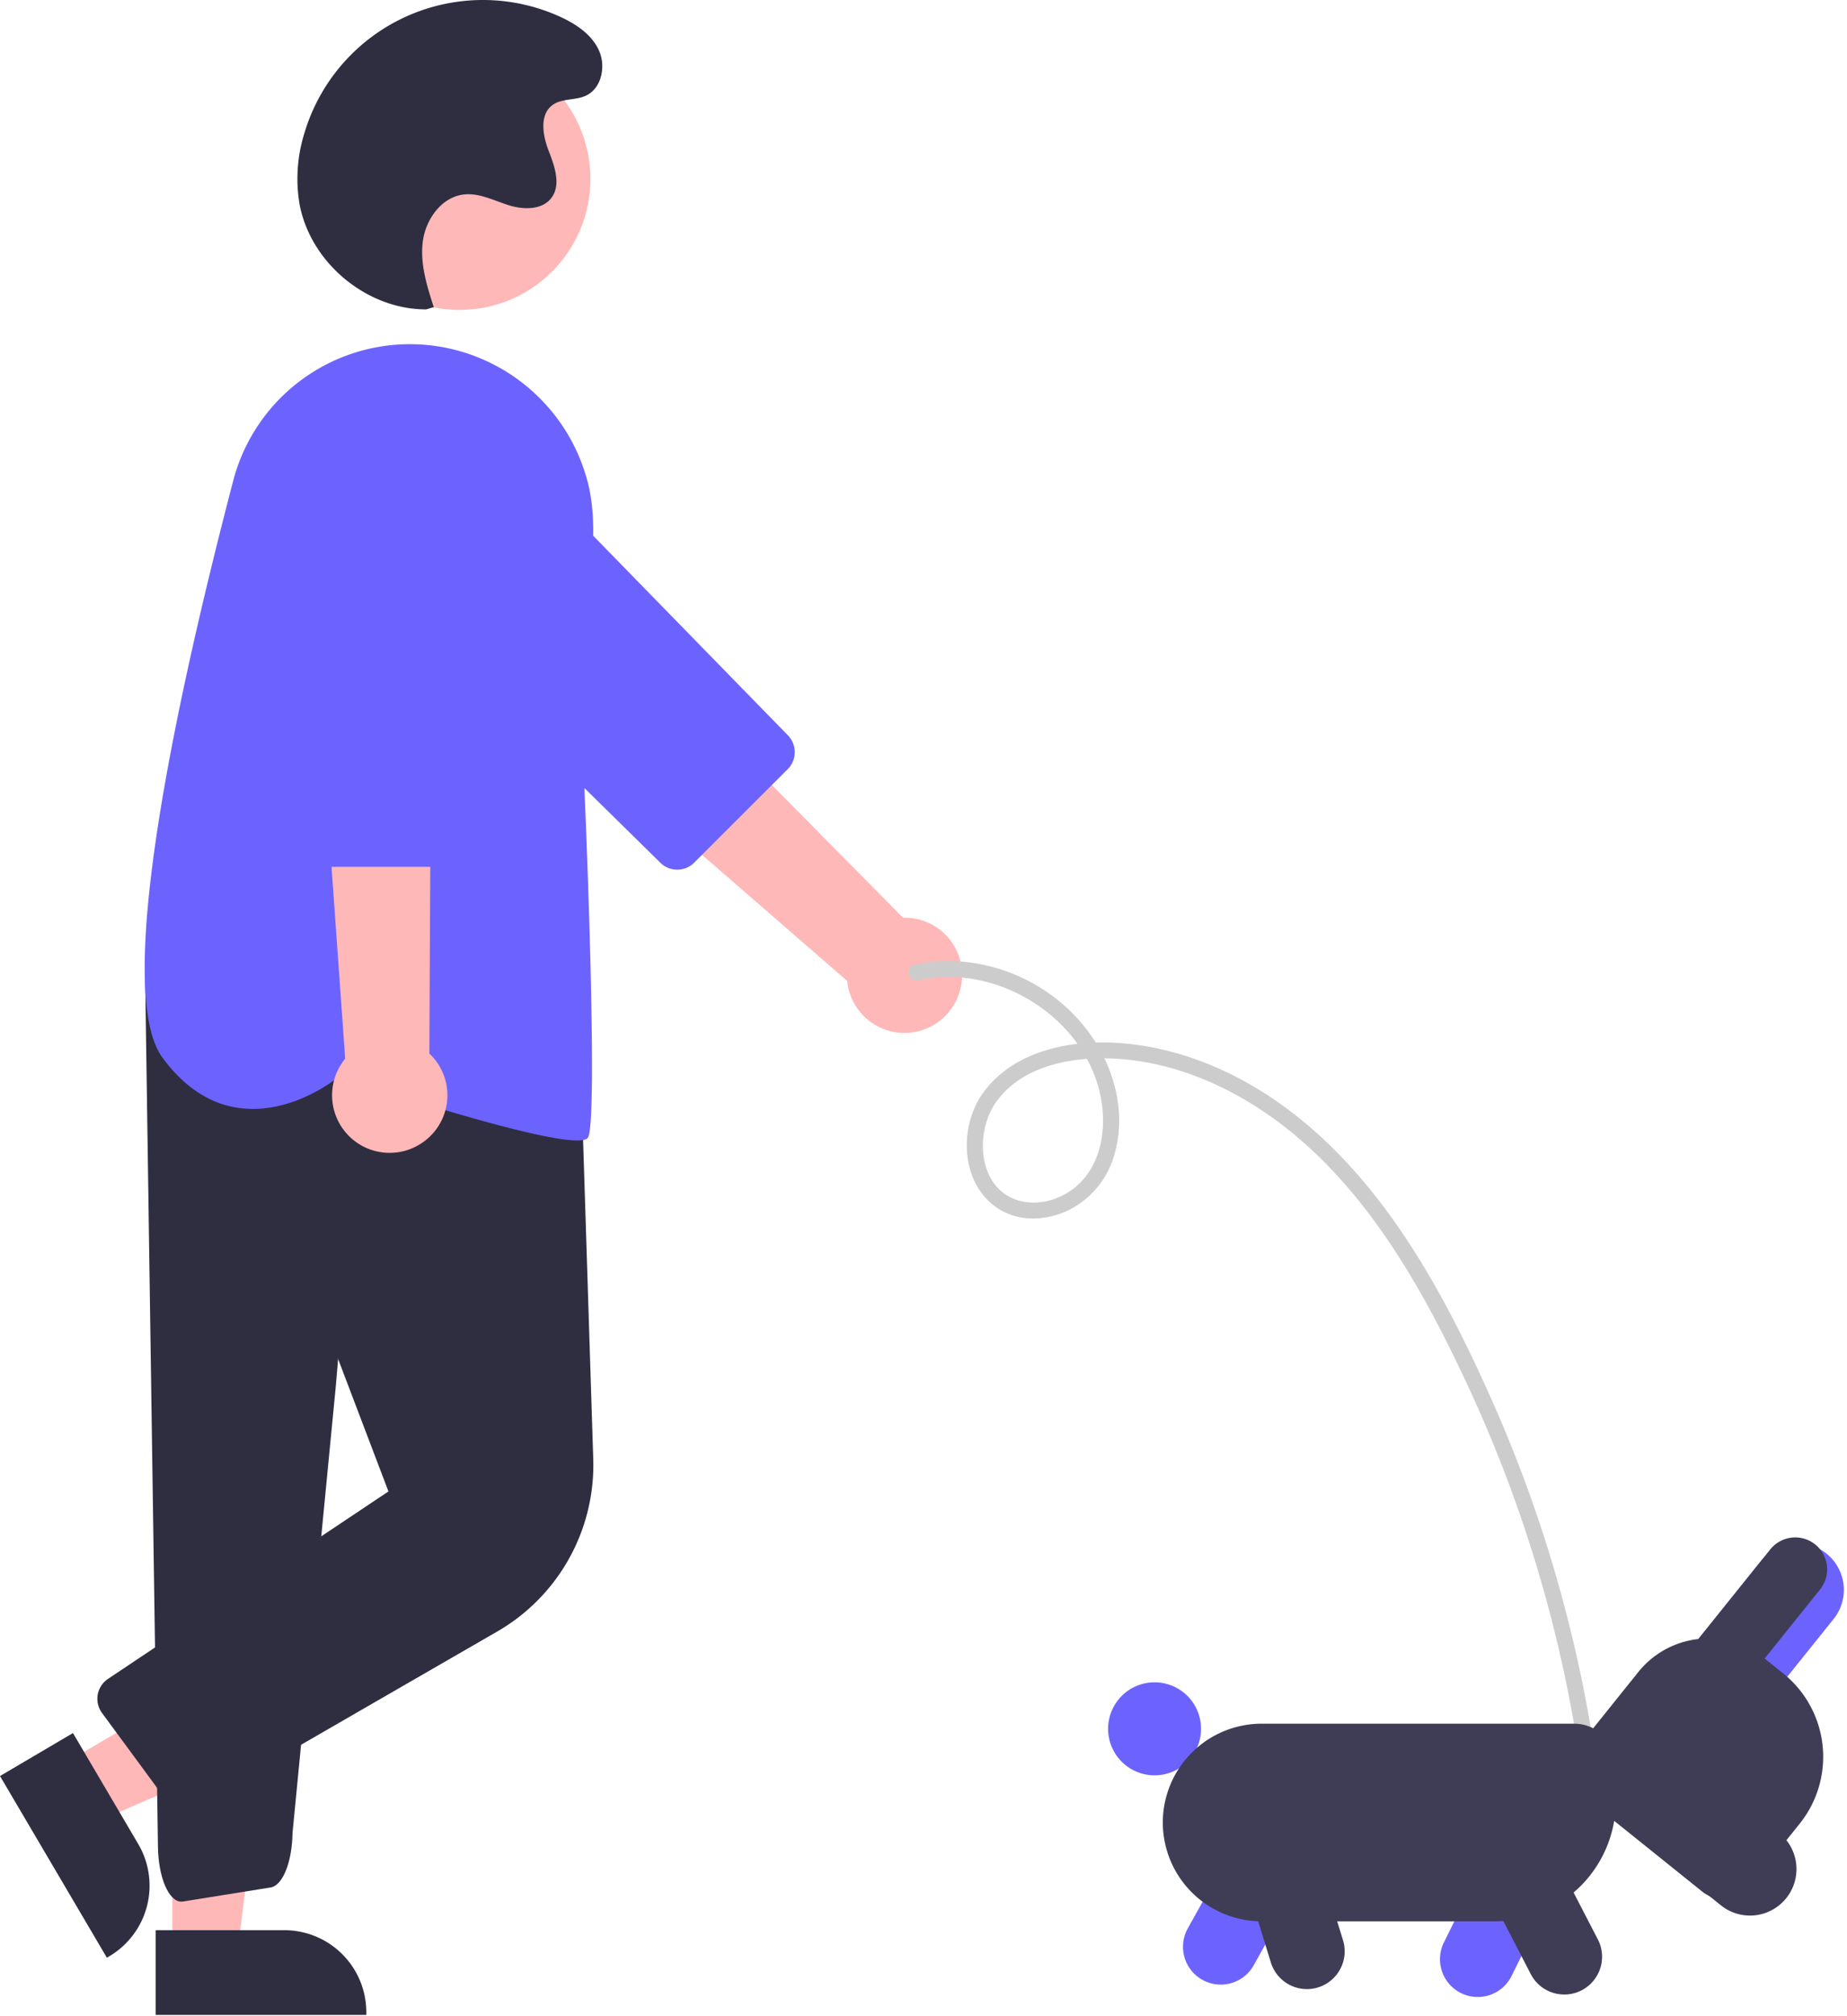 <svg xmlns="http://www.w3.org/2000/svg" width="242" height="264" fill="none"><path fill="#FFB8B8" d="M125.975 128.76a7.505 7.505 0 0 0-1.82-6.081 7.498 7.498 0 0 0-5.831-2.509L70.28 71.593l-9.491 13.268 50.21 43.578a7.547 7.547 0 0 0 7.346 6.812 7.545 7.545 0 0 0 7.63-6.491Z"/><path fill="#6C63FF" d="m103.216 100.71-12.262 12.249a3.151 3.151 0 0 1-4.424.018L53.022 80.033a12.294 12.294 0 0 1-.059-17.471 12.29 12.29 0 0 1 17.471.12l32.81 33.61a3.155 3.155 0 0 1-.028 4.418Z"/><path fill="#FFB8B8" d="M60.21 40.584c9.472 0 17.15-7.678 17.15-17.15 0-9.472-7.678-17.15-17.15-17.15-9.472 0-17.15 7.678-17.15 17.15 0 9.472 7.678 17.15 17.15 17.15ZM7 231.75l4.343 7.378 30.523-13.239L35.456 215 7 231.75Z"/><path fill="#2F2E41" d="m9.56 226.925 8.552 14.529a10.744 10.744 0 0 1-3.809 14.709l-.3.177L0 232.552l9.56-5.627Z"/><path fill="#FFB8B8" d="M22.575 255.532h8.56l4.073-33.02-12.634.001v33.019Z"/><path fill="#2F2E41" d="M20.391 252.737h16.86a10.743 10.743 0 0 1 10.744 10.744v.349l-27.603.001v-11.094ZM24.158 236.796a3.133 3.133 0 0 1-2.531-1.279l-8.256-11.214a3.138 3.138 0 0 1-.102-3.579c.232-.356.534-.661.887-.897l36.74-24.539L28.726 137l47.406 3.912 1.596 50.09a25.166 25.166 0 0 1-12.6 22.641l-39.402 22.731a3.125 3.125 0 0 1-1.57.422Z"/><path fill="#2F2E41" d="M23.756 249c-.794-.004-1.556-.751-2.127-2.084-.57-1.334-.905-3.151-.933-5.069L19 126.675 40 124l6.5 28-2.5 29.5-5.672 58.5c-.025 1.838-.332 3.587-.86 4.908-.53 1.32-1.244 2.116-2.003 2.233l-11.5 1.843c-.07.011-.14.016-.21.016Z"/><path fill="#6C63FF" d="M75.62 149.333c-5.474 0-24.592-6.156-31.229-8.351-.992.795-6.447 4.873-12.814 4.128-3.928-.461-7.387-2.685-10.28-6.61-6.386-8.668 1.503-45.843 9.245-75.502a23.929 23.929 0 0 1 28.3-17.373 24.14 24.14 0 0 1 18.217 17.72c1.458 5.935.204 12.915-.712 18.012-.43 2.397-.77 4.29-.654 5.22.45 3.595 2.946 59.976 1.34 62.384-.17.256-.665.372-1.414.372Z"/><path fill="#FFB8B8" d="M55.596 149.433a7.5 7.5 0 0 0 .658-11.484l.339-68.322-16.092 2.68 4.727 66.315a7.542 7.542 0 0 0 10.368 10.811Z"/><path fill="#6C63FF" d="M59.318 113.504H41.985a3.153 3.153 0 0 1-3.142-3.114l-.426-46.988a12.291 12.291 0 1 1 24.583.03l-.54 46.966a3.153 3.153 0 0 1-3.142 3.106Z"/><path fill="#2F2E41" d="M55.843 40.513c-7.853.014-15.26-6.192-16.621-13.926a20.02 20.02 0 0 1 .642-9.087A24.407 24.407 0 0 1 73.336 2.17c2.1.951 4.17 2.317 5.131 4.412.962 2.096.36 5.024-1.744 5.967-1.375.616-3.1.314-4.32 1.198-1.752 1.27-1.301 3.974-.519 5.992.782 2.018 1.667 4.46.356 6.182-1.222 1.604-3.665 1.554-5.59.95-1.924-.603-3.823-1.615-5.83-1.409-2.925.3-5.028 3.21-5.417 6.126-.39 2.916.527 5.83 1.431 8.629l-.991.296Z"/><path fill="#CCC" d="M120.362 128.362c11.141-2.518 23.762 6.196 24.154 17.895.11 3.291-.855 6.747-3.387 8.985-2.09 1.849-5.201 2.781-7.903 1.877-5.201-1.738-5.478-8.984-2.689-12.855 3.777-5.24 11.26-6.135 17.198-5.512 7.26.762 14.159 3.945 19.949 8.308 11.59 8.734 18.971 22.12 24.944 35.053a176.688 176.688 0 0 1 14.165 47.029 1.052 1.052 0 0 0 1.299.713 1.075 1.075 0 0 0 .713-1.299 179.084 179.084 0 0 0-13.432-45.431c-6.254-14.016-14.14-28.555-26.684-37.909-6.253-4.662-13.638-7.907-21.453-8.601-6.579-.584-14.369.808-18.461 6.529-3.227 4.515-2.899 12.017 2.095 15.161 2.745 1.728 6.234 1.526 9.085.182a11.636 11.636 0 0 0 6.135-7.605c1.773-6.498-.919-13.525-5.536-18.17a23.266 23.266 0 0 0-16.376-6.886 20.579 20.579 0 0 0-4.402.525c-1.315.297-.727 2.308.586 2.011Z"/><path fill="#6C63FF" d="m155.625 252.51 6.663-11.969 8.645 4.812-6.663 11.969a4.946 4.946 0 0 1-8.645-4.812ZM151.199 232.459a6.089 6.089 0 1 0-.001-12.177 6.089 6.089 0 0 0 .001 12.177ZM189.17 254.374l6.064-12.284 8.871 4.379-6.063 12.284a4.947 4.947 0 0 1-8.872-4.379Z"/><path fill="#3F3D56" d="M152.355 238.636a12.952 12.952 0 0 1 12.938-12.937h40.955a5.471 5.471 0 0 1 5.468 5.468v4.66a15.767 15.767 0 0 1-15.747 15.747h-30.676a12.95 12.95 0 0 1-12.938-12.938Z"/><path fill="#3F3D56" d="m166.511 256.963-4.041-13.089 9.453-2.918 4.041 13.089a4.949 4.949 0 0 1-3.267 6.185 4.946 4.946 0 0 1-6.186-3.267ZM200.564 258.483l-6.298-12.165 8.786-4.548 6.298 12.165a4.935 4.935 0 0 1-.607 5.466 4.943 4.943 0 0 1-5.284 1.527 4.949 4.949 0 0 1-2.895-2.445Z"/><path fill="#6C63FF" d="M230.76 204.355a6.09 6.09 0 0 1 8.552-.925 6.09 6.09 0 0 1 .942 8.55l-10.008 12.461-9.494-7.625 10.008-12.461Z"/><path fill="#3F3D56" d="m206.653 228.902 8.018-9.983a11.737 11.737 0 0 1 16.484-1.799l2.505 2.011a13.996 13.996 0 0 1 2.146 19.655l-6.605 8.225a4.395 4.395 0 0 1-6.172.673l-15.702-12.61a4.394 4.394 0 0 1-.674-6.172Z"/><path fill="#3F3D56" d="M231.951 202.872a4.202 4.202 0 0 1 2.81-1.54 4.193 4.193 0 0 1 3.075.898 4.185 4.185 0 0 1 .642 5.884l-11.199 13.944-6.527-5.242 11.199-13.944ZM215.908 226.18 233.115 240a6.084 6.084 0 0 1 .922 8.549 6.086 6.086 0 0 1-8.546.944l-17.208-13.82 7.625-9.493Z"/></svg>